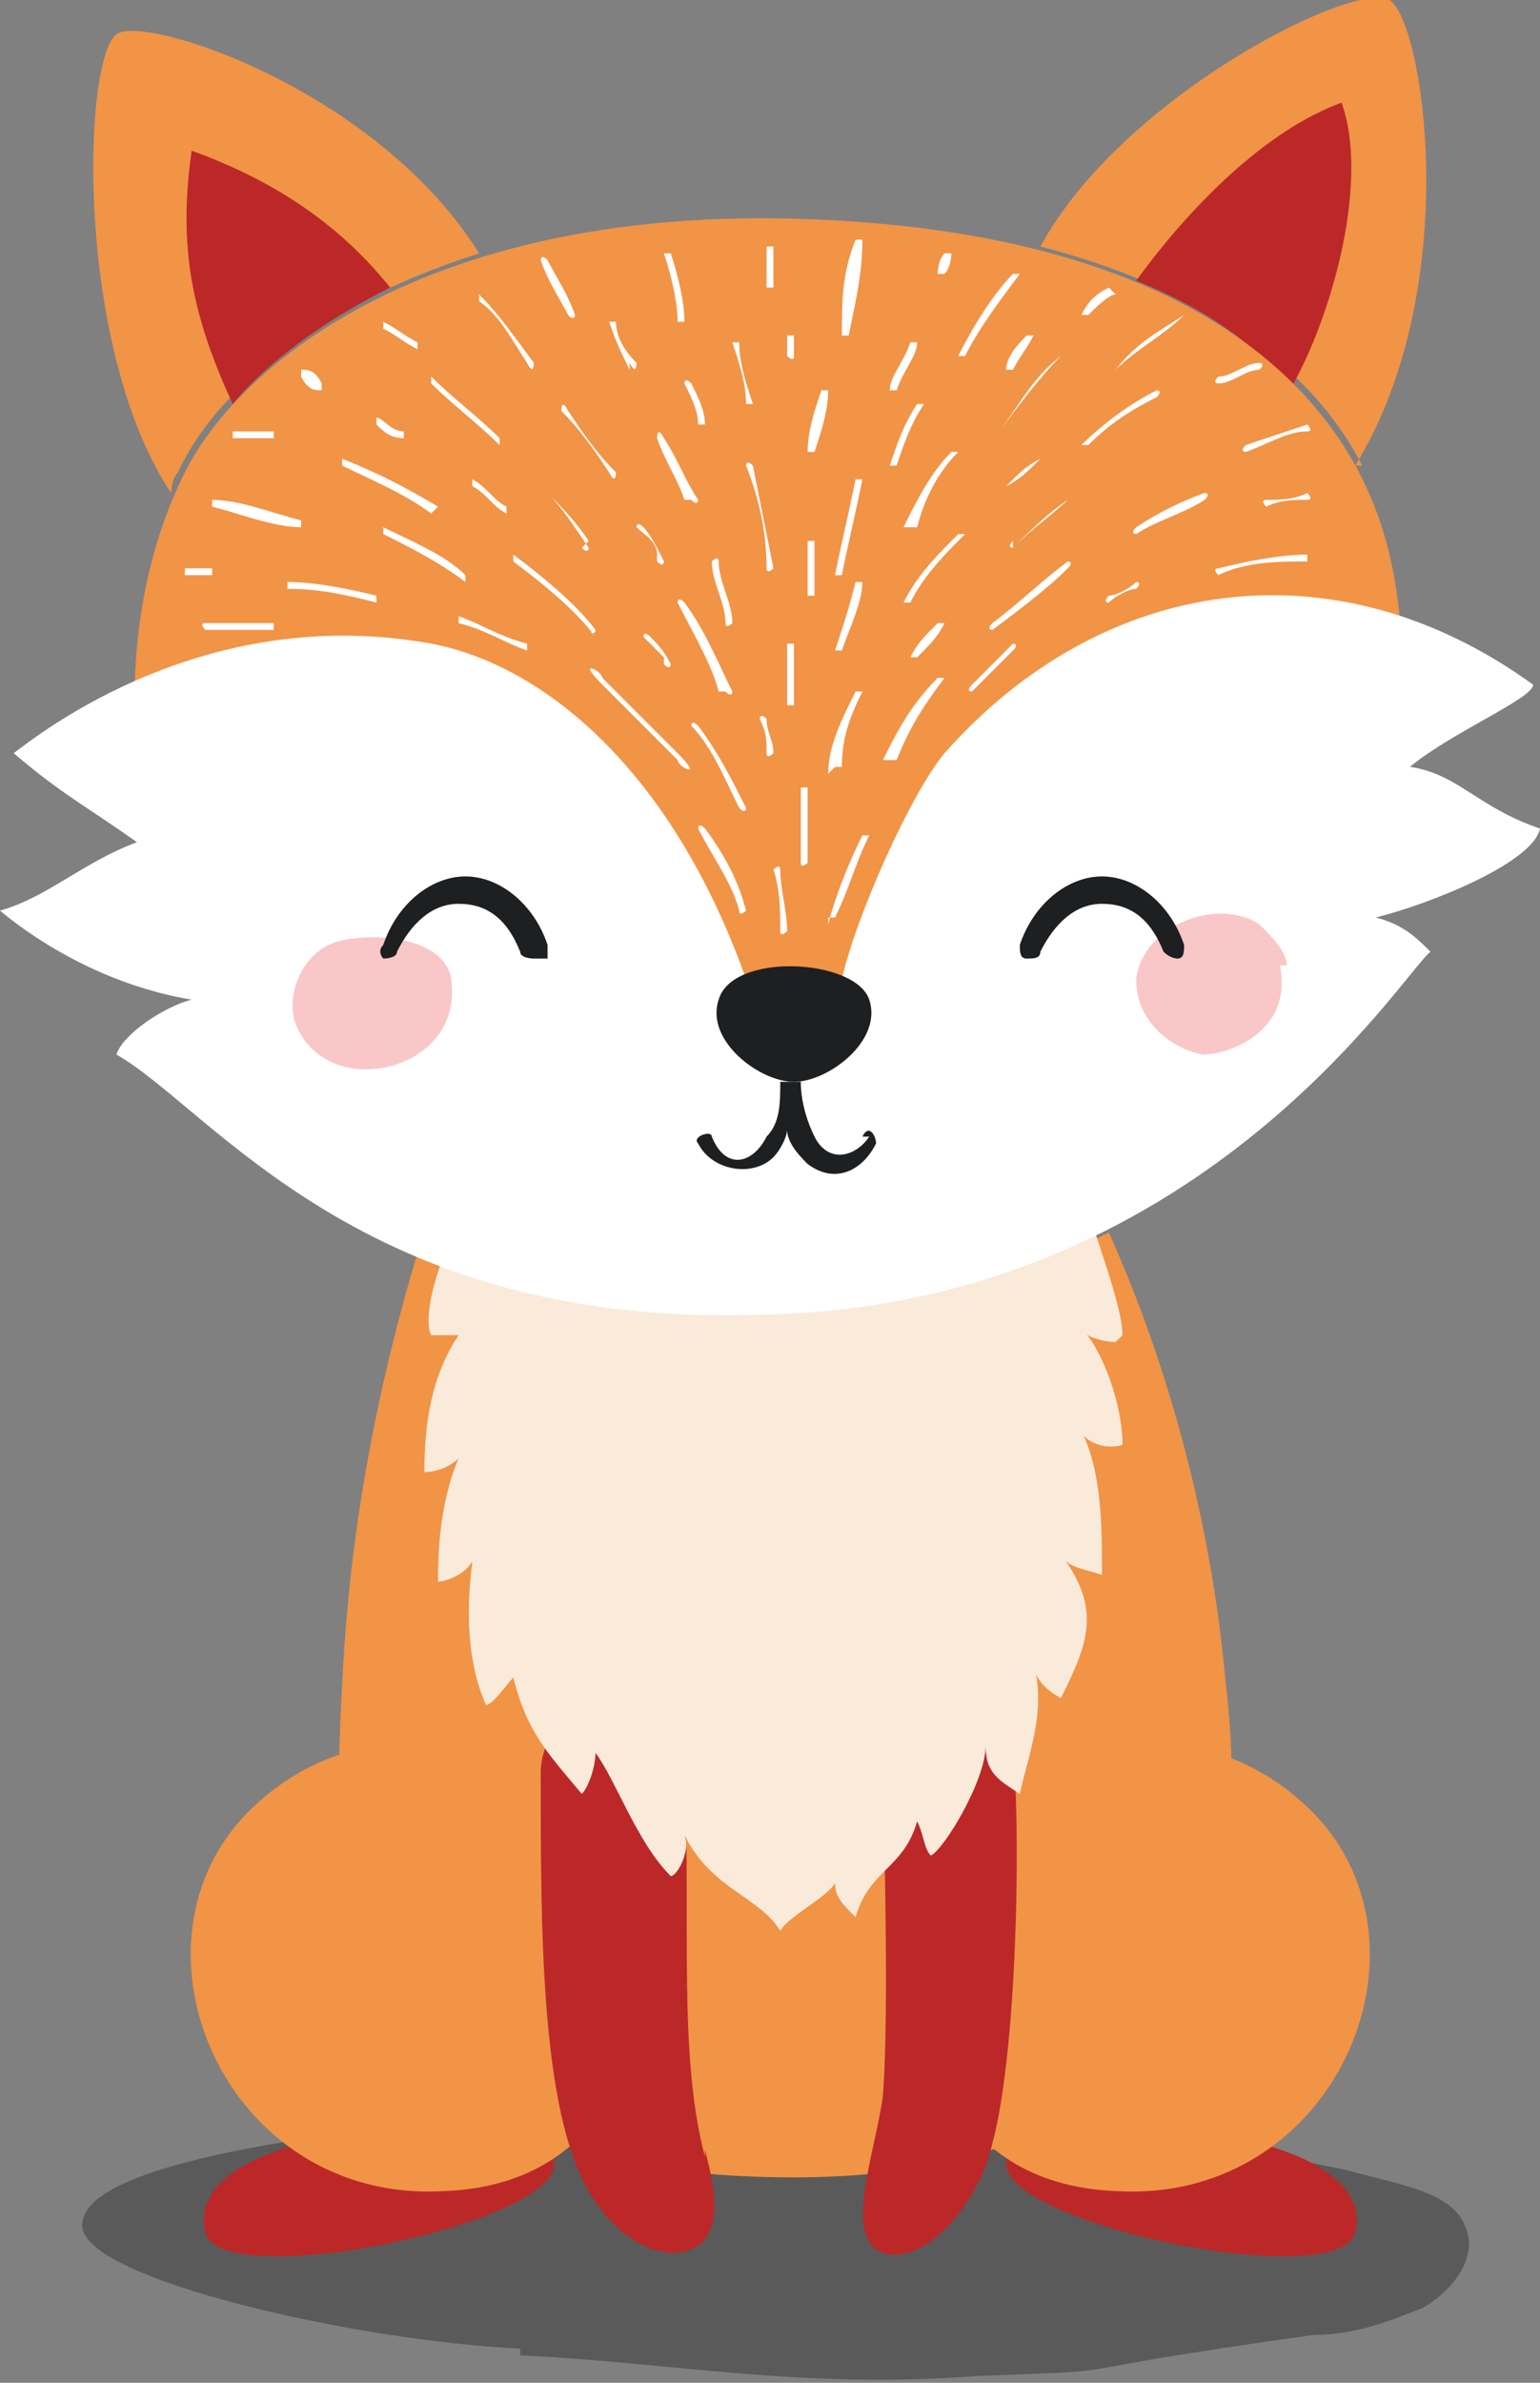 <?xml version="1.0" encoding="UTF-8"?>
<svg id="Layer_2" xmlns="http://www.w3.org/2000/svg" version="1.1" viewBox="0 0 22.5 34.8">
  <rect x="0" y="0" width="22.5" height="34.8" fill="#808080" stroke="none"/>
  <!-- Generator: Adobe Illustrator 29.0.0, SVG Export Plug-In . SVG Version: 2.1.0 Build 186)  -->
  <defs>
    <style>
      .st0 {
        fill: #f19446;
      }

      .st1 {
        fill: #fff;
      }

      .st2 {
        opacity: .3;
      }

      .st3 {
        fill: #1d1f21;
      }

      .st4 {
        fill: #f9c7c7;
      }

      .st5 {
        fill: #bc2828;
      }

      .st6 {
        fill: #faeada;
      }
    </style>
  </defs>
  <g id="Layer_1-2">
    <g>
      <path class="st2" d="M7.6,34.4c2.2.1,4.1.5,6.7.3,2.6-.1.6,0,4.9-.6.6,0,1.1-.2,1.6-.4.5-.3.8-.8.6-1.2-.2-.5-1-.6-1.7-.8-4.7-1-8.8-1.1-14.3-.6-1.5.2-4.2.6-4.2,1.4,0,.8,4.1,1.7,6.4,1.8Z"/>
      <g>
        <g>
          <path class="st5" d="M14.7,31.6c0,.9,4.9,1.9,5.1,1,.4-1.7-5-1.9-5.1-1Z"/>
          <path class="st0" d="M16.3,32c3.3.2,4.9-3.8,2.7-5.7-1.8-1.6-4.6-.8-5.3,1.4-.6,1.9.1,4.2,2.6,4.3Z"/>
        </g>
        <g>
          <path class="st5" d="M8.1,31.6c0,.9-4.9,1.9-5.1,1-.4-1.7,5-1.9,5.1-1Z"/>
          <path class="st0" d="M6.5,32c-3.3.2-4.9-3.8-2.7-5.7,1.8-1.6,4.6-.8,5.3,1.4.6,1.9-.1,4.2-2.6,4.3Z"/>
        </g>
        <path class="st0" d="M16.2,18c-1.4.7-3,1.2-5,1.2-2.1,0-3.8-.4-5.1-.9-.6,2-1,4.1-1.1,6.3-.2,3.3,0,7.2,6.6,7.2s6.6-4.8,6.3-7.3c-.2-2.2-.8-4.5-1.7-6.5Z"/>
        <g>
          <path class="st5" d="M10.3,31.5c-.4-1.5-.2-3.5-.3-5.6,0-1.2-2.1-1.3-2.1,0,0,2.3,0,4.9.7,6.1.4.7,1.1,1.1,1.6.8.4-.3.2-1,.1-1.4h0Z"/>
          <path class="st5" d="M14.8,25.8c-.2-1.2-2-1.1-1.9,0,0,.5.1,3.5,0,4.8-.1.8-.6,2.1,0,2.3.6.2,1.4-.7,1.6-1.6.4-1.5.4-5,.3-5.6Z"/>
        </g>
        <path class="st6" d="M16.4,19.5c0-.3-.2-.9-.4-1.5-1.3.6-2.9,1.1-4.8,1.1-1.9,0-3.5-.3-4.7-.8-.2.5-.3,1-.2,1.2,0,0,.2,0,.4,0-.4.6-.5,1.3-.5,2,.2,0,.4-.1.5-.2-.3.7-.3,1.5-.3,1.8.1,0,.4-.1.5-.3,0,.1-.2,1.2.2,2.1.1,0,.3-.3.4-.4.2.8.5,1.1,1,1.7.1-.1.2-.4.2-.6.3.4.6,1.3,1.1,1.8.1,0,.3-.4.2-.6.4.8,1.1.9,1.4,1.4.1-.2.7-.5.8-.7,0,.2.1.3.3.5.2-.7.7-.7.9-1.4.1.2.1.4.2.5.2-.1.8-1.1.8-1.6,0,.4.2.5.5.7.1-.5.4-1.2.2-1.9,0,.2.2.4.4.5.4-.8.6-1.3,0-2.1.1.2.3.2.6.3,0-.7,0-1.5-.3-2.1,0,.1.3.3.6.2,0-.6-.3-1.4-.6-1.7,0,.1.3.2.5.2h0Z"/>
      </g>
      <g>
        <g>
          <path class="st0" d="M19.8,6.8c1.6-2.6,1-6.5.5-6.8-.5-.3-3.9,1.4-5.1,3.6,2.7.7,4.1,2,4.7,3.2Z"/>
          <path class="st5" d="M18.9,5.6c.6-1.1,1.1-3,.7-4.1-1.1.4-2.2,1.5-3,2.6,1,.4,1.7.9,2.2,1.5Z"/>
        </g>
        <g>
          <path class="st0" d="M2.5,7.2c0,0,0-.2.1-.3.5-1.1,1.9-2.4,4.4-3.2C5.5,1.3,2.1.2,1.7.5c-.5.4-.6,4.6.8,6.7h0Z"/>
          <path class="st5" d="M5.7,4.2c-.8-1-1.8-1.6-2.9-2-.2,1.4,0,2.4.6,3.7.5-.6,1.3-1.2,2.3-1.7Z"/>
        </g>
        <g>
          <path class="st0" d="M20.5,10.1c0-1-.1-2-.5-2.9-.7-1.6-2.7-3.8-8.2-4S3.5,5.3,2.7,6.9c-.9,1.8-.9,4-.4,6,.2.9,1.8,6.3,8.8,6.2,7.3-.1,9.4-6,9.4-9.1h0Z"/>
          <path class="st1" d="M22.4,10c-2.9-2.1-6.3-1.6-8.6,1-.5.6-1.3,2.4-1.5,3.3-.4-.2-1-.2-1.4,0-1.1-3.1-3-4.6-4.6-4.9-3.3-.6-5.7,1.3-6.1,1.6.7.6,1.1.8,1.8,1.3-.8.3-1.3.8-2,1,.6.5,1.6,1.1,2.8,1.3-.4.1-1,.5-1.1.8,1.4.8,3.6,4,9.4,3.8,6.4-.1,9.4-5,9.8-5.3-.2-.2-.4-.4-.8-.5.8-.2,2.3-.8,2.4-1.3-.9-.3-1.2-.8-1.9-.9.6-.5,1.8-1,1.8-1.2h0Z"/>
          <g>
            <path class="st1" d="M12.1,13.5c.1-.4.3-.9.5-1.3,0,0,.1,0,.1,0-.2.4-.3.8-.5,1.2,0,0-.1,0-.1,0h0Z"/>
            <path class="st1" d="M12.9,11.1c.2-.4.4-.8.8-1.2,0,0,.2,0,.1,0-.3.4-.5.7-.7,1.2,0,0-.2,0-.1,0h0Z"/>
            <path class="st1" d="M14.5,9.1c.4-.3.7-.6,1.1-.9,0,0,.1,0,0,.1-.3.3-.7.6-1.1.9,0,0-.1,0,0-.1h0Z"/>
            <path class="st1" d="M12.6,3.5c0,.5-.1.9-.2,1.4,0,0-.1,0-.1,0,0-.5,0-.9.2-1.4,0,0,.1,0,.1,0h0Z"/>
            <path class="st1" d="M16.6,7.7c.3-.2.7-.4,1-.5,0,0,.1,0,0,.1-.3.2-.7.3-1,.5,0,0-.1,0,0-.1h0Z"/>
            <path class="st1" d="M18.5,7.3c.2,0,.4,0,.6-.1,0,0,.1.1,0,.1-.2,0-.4,0-.6.1,0,0-.1-.1,0-.1h0Z"/>
            <path class="st1" d="M10.8,13.3c-.1-.4-.4-.8-.6-1.2,0,0,0-.1.1,0,.3.4.5.8.6,1.2,0,0-.1.1-.1,0h0Z"/>
            <path class="st1" d="M8.8,9.9c.4.4.7.7,1.1,1.1s0,.2,0,.1c-.4-.4-.7-.7-1.1-1.1s0-.2,0-.1h0Z"/>
            <path class="st1" d="M7.7,9.5c-.3-.1-.6-.3-1-.4,0,0,0-.1,0-.1.3.1.6.3,1,.4,0,0,0,.1,0,.1h0Z"/>
            <path class="st1" d="M5.5,8.8c-.4-.1-.8-.2-1.3-.2,0,0,0-.1,0-.1.4,0,.9.1,1.3.2,0,0,0,.1,0,.1h0Z"/>
            <path class="st1" d="M19.1,8.2c-.4,0-.9,0-1.3.2,0,0-.1-.1,0-.1.4-.1.9-.2,1.3-.2,0,0,0,.1,0,.1h0Z"/>
            <path class="st1" d="M3.1,8.4c-.1,0-.2,0-.4,0,0,0,0-.1,0-.1.1,0,.2,0,.4,0,0,0,0,.1,0,.1h0Z"/>
            <path class="st1" d="M4.7,5.7c-.1,0-.2,0-.3-.2,0,0,0-.2,0-.1.1,0,.2,0,.3.2,0,0,0,.2,0,.1h0Z"/>
            <path class="st1" d="M11.4,13.6c0-.3,0-.6-.1-.9,0,0,.1-.1.1,0,0,.3.1.6.1.9,0,0-.1.1-.1,0h0Z"/>
            <path class="st1" d="M10.8,11.8c-.2-.4-.4-.9-.7-1.2,0,0,0-.1.1,0,.3.4.5.8.7,1.2,0,0,0,.1-.1,0h0Z"/>
            <path class="st1" d="M11.7,12.6c0-.4,0-.7,0-1.1,0,0,.1,0,.1,0,0,.4,0,.7,0,1.1,0,0-.1.1-.1,0h0Z"/>
            <path class="st1" d="M12.1,11.3c0-.4.2-.8.4-1.2,0,0,.2,0,.1,0-.2.4-.3.7-.3,1.1,0,0-.1,0-.1,0h0Z"/>
            <path class="st1" d="M7,4.3c.3.3.5.6.8,1,0,0,0,.2-.1,0-.2-.3-.4-.7-.7-.9,0,0,0-.2,0,0h0Z"/>
            <path class="st1" d="M11.5,10.3c0-.3,0-.6,0-.9,0,0,.1,0,.1,0,0,.3,0,.6,0,.9,0,0-.1,0-.1,0h0Z"/>
            <path class="st1" d="M8.3,4.6c-.1-.2-.3-.5-.4-.8,0,0,0-.1.1,0,.1.2.3.5.4.8,0,0,0,.1-.1,0h0Z"/>
            <path class="st1" d="M14.2,10c.2-.2.4-.4.6-.6,0,0,.1,0,0,.1-.2.2-.4.4-.6.6,0,0-.1,0,0-.1h0Z"/>
            <path class="st1" d="M11.2,8.3c0-.5-.1-1-.3-1.5,0,0,0-.1.1,0,.1.5.2,1,.3,1.5,0,0-.1.1-.1,0h0Z"/>
            <path class="st1" d="M10.9,5.9c0-.3-.1-.6-.2-.9,0,0,.1,0,.1,0,0,.3.1.6.2.9,0,0-.1,0-.1,0h0Z"/>
            <path class="st1" d="M10.5,10.1c-.1-.4-.4-.9-.6-1.3,0,0,0-.1.1,0,.3.4.5.9.7,1.3,0,0,0,.1-.1,0h0Z"/>
            <path class="st1" d="M14.9,4c-.3.4-.6.8-.8,1.2,0,0-.2,0-.1,0,.2-.4.5-.9.8-1.2,0,0,.2,0,.1,0h0Z"/>
            <path class="st1" d="M8.9,6.9c-.2-.3-.4-.6-.7-.9,0,0,0-.2.1,0,.2.3.4.6.7.9,0,0,0,.2-.1,0h0Z"/>
            <path class="st1" d="M8.7,9.3c-.3-.4-.8-.8-1.2-1.1,0,0,0-.2,0-.1.4.3.9.7,1.2,1.1,0,0,0,.1-.1,0h0Z"/>
            <path class="st1" d="M6.3,7.5c-.4-.3-.9-.5-1.3-.7,0,0,0-.2,0-.1.5.2.9.4,1.4.7,0,0,0,.2,0,0h0Z"/>
            <path class="st1" d="M13.2,8.8c.2-.4.5-.7.8-1,0,0,.2,0,.1,0-.3.3-.6.6-.8,1,0,0-.1,0-.1,0h0Z"/>
            <path class="st1" d="M16.3,5.4c.3-.3.7-.5,1-.8,0,0,.2,0,0,0-.3.2-.7.4-1,.8,0,0-.1,0,0,0h0Z"/>
            <path class="st1" d="M14.7,7.1c.2-.1.3-.2.5-.4,0,0,.1,0,0,0-.2.1-.3.2-.5.4,0,0-.1,0,0,0h0Z"/>
            <path class="st1" d="M12.2,8.4c.1-.5.2-.9.3-1.4,0,0,.1,0,.1,0-.1.5-.2.9-.3,1.4,0,0-.1,0-.1,0h0Z"/>
            <path class="st1" d="M13,5.7c0-.2.2-.4.3-.7,0,0,.1,0,.1,0,0,.2-.2.4-.3.7,0,0-.1,0-.1,0h0Z"/>
            <path class="st1" d="M14.8,8c.3-.3.6-.5.8-.7,0,0,.1,0,0,0-.3.2-.6.5-.8.7,0,0-.1,0,0-.1h0Z"/>
            <path class="st1" d="M16.7,6.8c.2-.1.3-.2.5-.3,0,0,.1,0,0,0-.2.1-.3.2-.5.3,0,0-.1,0,0,0h0Z"/>
            <path class="st1" d="M14.6,6.3c.3-.4.6-.8.9-1.1,0,0,.1,0,0,0-.4.3-.6.7-.9,1.1,0,0-.1,0-.1,0h0Z"/>
            <path class="st1" d="M13,6.8c.1-.3.2-.6.4-.9,0,0,.2,0,.1,0-.2.3-.3.6-.4.9,0,0-.1,0-.1,0h0Z"/>
            <path class="st1" d="M13.3,9.6c.1-.2.2-.3.4-.5,0,0,.2,0,.1,0-.1.2-.2.3-.4.5,0,0-.1,0-.1,0h0Z"/>
            <path class="st1" d="M11.2,4.2v-.6c0,0,.1,0,.1,0v.6c0,0-.1,0-.1,0h0Z"/>
            <path class="st1" d="M6.1,5.1c-.2-.1-.3-.2-.5-.3,0,0,0-.2,0-.1.2.1.3.2.5.3,0,0,0,.2,0,.1h0Z"/>
            <path class="st1" d="M17.8,5.5c.2,0,.4-.2.6-.2,0,0,.1,0,0,.1-.2,0-.4.2-.6.2,0,0-.1,0,0-.1h0Z"/>
            <path class="st1" d="M3.4,6.3c.2,0,.4,0,.6,0,0,0,0,.1,0,.1-.2,0-.4,0-.6,0,0,0,0-.1,0-.1h0Z"/>
            <path class="st1" d="M12.2,9.5c.1-.3.2-.6.3-1,0,0,.1,0,.1,0,0,.3-.2.7-.3,1,0,0-.1,0-.1,0h0Z"/>
            <path class="st1" d="M9.9,4.7c0-.3-.1-.7-.2-1,0,0,.1,0,.1,0,.1.3.2.7.2,1,0,0-.1,0-.1,0h0Z"/>
            <path class="st1" d="M11.8,8.7c0-.3,0-.5,0-.8,0,0,.1,0,.1,0,0,.3,0,.5,0,.8,0,0-.1,0-.1,0h0Z"/>
            <path class="st1" d="M11.8,6.6c0-.3.1-.6.2-.9,0,0,.1,0,.1,0,0,.3-.1.6-.2.9,0,0-.1,0-.1,0h0Z"/>
            <path class="st1" d="M10.6,9.1c0-.3-.2-.6-.2-.9,0,0,.1-.1.1,0,0,.3.2.6.2.9,0,0-.1.1-.1,0h0Z"/>
            <path class="st1" d="M10,7.3c-.1-.3-.3-.6-.4-.9,0,0,0-.2.1,0,.2.3.3.6.5.9,0,0,0,.1-.1,0h0Z"/>
            <path class="st1" d="M9.2,5.4c-.1-.2-.2-.4-.3-.7,0,0,.1,0,.1,0,0,.2.1.4.3.6,0,0,0,.2-.1,0h0Z"/>
            <path class="st1" d="M7.3,6.5c-.3-.3-.7-.6-1-.9,0,0,0-.2,0-.1.3.3.7.6,1,.9,0,0,0,.2,0,.1h0Z"/>
            <path class="st1" d="M8.6,7.9c-.2-.3-.4-.5-.6-.7,0,0,0-.2,0,0,.2.2.4.5.6.8,0,0,0,.1-.1,0h0Z"/>
            <path class="st1" d="M3.9,9.2c-.3,0-.6,0-.9,0,0,0-.1-.1,0-.1.3,0,.6,0,1,0,0,0,0,.1,0,.1h0Z"/>
            <path class="st1" d="M19.1,6.3c-.3,0-.6.2-.9.3,0,0-.1,0,0-.1.3-.1.6-.2.9-.3,0,0,.1.1,0,.1h0Z"/>
            <path class="st1" d="M9.7,9.6c-.1-.1-.2-.2-.3-.3,0,0,0-.1.1,0,.1.1.2.2.3.4,0,0,0,.1-.1,0h0Z"/>
            <path class="st1" d="M16.6,8.6c-.1,0-.3.1-.4.2,0,0-.1,0,0-.1.1,0,.3-.1.4-.2,0,0,.1,0,0,.1h0Z"/>
            <path class="st1" d="M6.8,8.5c-.4-.3-.8-.5-1.2-.7,0,0,0-.2,0-.1.4.2.9.4,1.2.7,0,0,0,.2,0,.1h0Z"/>
            <path class="st1" d="M7.4,7.5c-.2-.1-.3-.3-.5-.4,0,0,0-.2,0-.1.2.1.3.3.5.4,0,0,0,.2,0,0h0Z"/>
            <path class="st1" d="M4.4,7.7c-.4,0-.9-.2-1.3-.3,0,0,0-.2,0-.1.4,0,.9.2,1.3.3,0,0,0,.2,0,.1h0Z"/>
            <path class="st1" d="M9.6,8.1c0-.2-.2-.3-.3-.4,0,0,0-.1.1,0,.1.1.2.3.3.5,0,0,0,.1-.1,0h0Z"/>
            <path class="st1" d="M11.2,11c0-.2,0-.3-.1-.5,0,0,0-.1.1,0,0,.2.1.3.1.5,0,0-.1.1-.1,0h0Z"/>
            <path class="st1" d="M16.3,4.3c-.1,0-.3.2-.4.3,0,0-.1,0-.1,0,.1-.2.2-.3.4-.4,0,0,.1,0,0,0h0Z"/>
            <path class="st1" d="M5.9,6.4c-.2,0-.3-.1-.4-.2,0,0,0-.2,0-.1.1,0,.2.2.4.2,0,0,0,.2,0,.1h0Z"/>
            <path class="st1" d="M10.2,6.2c0-.2-.1-.4-.2-.6,0,0,0-.1.1,0,.1.2.2.4.2.6,0,0-.1,0-.1,0h0Z"/>
            <path class="st1" d="M15.1,4.9c-.1.2-.2.3-.3.5,0,0-.1,0-.1,0,0-.2.2-.4.3-.5,0,0,.1,0,.1,0h0Z"/>
            <path class="st1" d="M11.5,5.2v-.3c0,0,.1,0,.1,0,0,0,0,.2,0,.3s-.1,0-.1,0h0Z"/>
            <path class="st1" d="M13.7,4c0,0,0-.2.1-.3,0,0,.2,0,.1,0,0,0,0,.2-.1.3,0,0-.2,0-.1,0h0Z"/>
            <path class="st1" d="M15.8,6.5c.3-.3.7-.6,1.1-.8,0,0,.1,0,0,.1-.4.2-.7.4-1,.7,0,0-.1,0,0,0h0Z"/>
            <path class="st1" d="M13.2,7.7c.2-.4.4-.8.7-1.1,0,0,.1,0,.1,0-.3.3-.5.7-.6,1.1,0,0-.1,0-.1,0h0Z"/>
          </g>
        </g>
        <g>
          <path class="st4" d="M18.8,14.1c0-.2-.2-.4-.4-.6-.6-.4-1.7,0-1.8.8,0,.8.8,1.1,1,1.1.3,0,1.3-.3,1.1-1.3Z"/>
          <path class="st4" d="M6.6,14.4c0-.8-1.4-.8-1.8-.6s-.6.7-.5,1.1c.4,1.2,2.4.8,2.3-.5h0Z"/>
          <path class="st3" d="M10.5,14.6c-.2.6.6,1.2,1.1,1.2.5,0,1.3-.6,1.1-1.2-.2-.6-2-.7-2.2,0Z"/>
          <path class="st3" d="M12.7,16.6c-.2.3-.6.4-.8,0-.1-.2-.2-.5-.2-.8,0,0,0,0-.1,0,0,0-.1,0-.2,0,0,.3,0,.6-.2.8-.2.4-.6.5-.8,0,0-.1-.3,0-.2.1.2.4.8.5,1.1.2.1-.1.2-.3.2-.4,0,.2.2.4.3.5.4.3.8.1,1-.3,0-.1-.1-.3-.2-.1h0Z"/>
          <path class="st3" d="M17.2,14c0,0-.1,0-.2-.1-.2-.5-.5-.7-.9-.7s-.7.3-.9.7c0,.1-.1.1-.2.1-.1,0-.1-.1-.1-.2.2-.6.7-1,1.2-1s1,.4,1.2,1c0,.1,0,.2-.1.2,0,0,0,0,0,0h0Z"/>
          <path class="st3" d="M7.8,14c0,0-.2,0-.2-.1-.2-.5-.5-.7-.9-.7s-.7.3-.9.7c0,.1-.2.1-.2.1,0,0-.1-.1,0-.2.2-.6.7-1,1.2-1s1,.4,1.2,1c0,.1,0,.2,0,.2,0,0,0,0,0,0h0Z"/>
        </g>
      </g>
    </g>
  </g>
</svg>